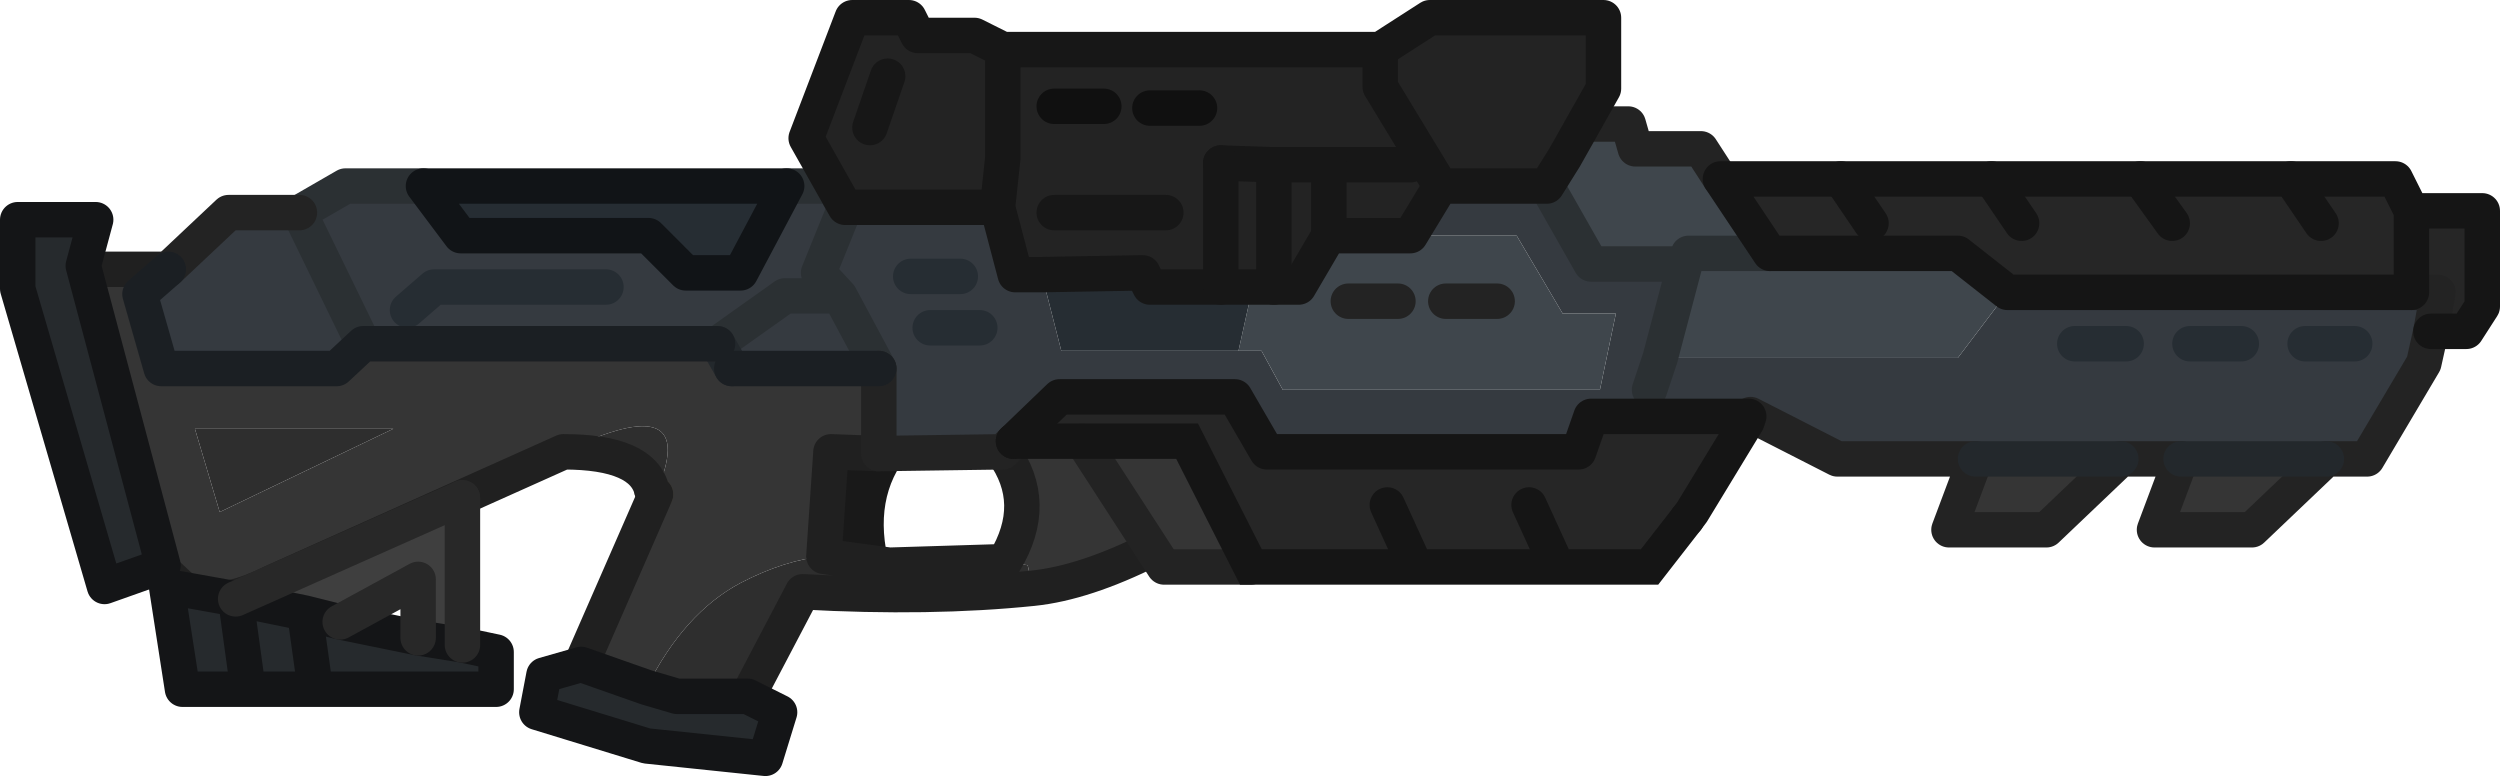 <?xml version="1.0" encoding="UTF-8" standalone="no"?>
<svg xmlns:xlink="http://www.w3.org/1999/xlink" height="21.9px" width="70.55px" xmlns="http://www.w3.org/2000/svg">
  <g transform="matrix(1.0, 0.0, 0.0, 1.0, 27.75, 8.45)">
    <path d="M-2.95 4.35 L-2.1 4.35 Q-3.15 5.6 -2.65 7.5 L-4.5 7.25 -4.3 4.3 -2.95 4.35" fill="#191919" fill-rule="evenodd" stroke="none"/>
    <path d="M-25.35 -0.85 L-23.0 -0.85 -23.8 -0.15 -23.2 1.95 Q-12.9 -0.05 -2.95 1.95 L-2.95 4.35 -4.3 4.3 -4.5 7.25 Q-5.6 7.35 -6.85 8.0 -8.45 8.85 -9.5 10.95 L-11.35 10.3 -9.25 5.5 -9.35 5.4 -9.25 5.5 Q-7.9 2.4 -11.85 4.3 L-20.1 8.0 Q-21.6 8.75 -22.45 8.3 L-23.25 7.55 -23.15 7.5 -25.35 -0.85 M0.6 7.4 Q1.6 5.75 0.55 4.3 L0.85 4.0 2.8 4.0 4.75 7.05 Q2.85 8.0 1.4 8.15 L1.25 7.5 0.6 7.4 M-22.25 3.65 L-21.55 6.0 -16.65 3.65 -22.25 3.65" fill="#353535" fill-rule="evenodd" stroke="none"/>
    <path d="M-2.65 7.5 L0.6 7.4 1.25 7.5 1.4 8.15 Q-1.5 8.45 -5.1 8.25 L-6.65 11.2 -8.65 11.2 -9.5 10.95 Q-8.45 8.85 -6.85 8.0 -5.6 7.35 -4.5 7.25 L-2.65 7.5 M-9.35 5.4 Q-9.6 4.3 -11.85 4.3 -7.9 2.4 -9.25 5.5 L-9.35 5.4 M-22.25 3.65 L-16.65 3.65 -21.55 6.0 -22.25 3.65" fill="#2e2e2e" fill-rule="evenodd" stroke="none"/>
    <path d="M-6.65 11.2 L-5.75 11.65 -6.15 12.95 -9.5 12.6 -12.6 11.65 -12.4 10.6 -11.35 10.3 -9.5 10.95 -8.65 11.2 -6.65 11.2" fill="#262a2d" fill-rule="evenodd" stroke="none"/>
    <path d="M-9.35 5.4 L-9.25 5.5" fill="none" stroke="#4b4434" stroke-linecap="round" stroke-linejoin="round" stroke-width="1.0"/>
    <path d="M-25.35 -0.85 L-23.0 -0.85 M-2.65 7.5 L0.6 7.4 Q1.6 5.75 0.55 4.3 M4.75 7.05 Q2.85 8.0 1.4 8.15 -1.5 8.45 -5.1 8.25 L-6.65 11.2 M-11.35 10.3 L-9.25 5.5 -9.35 5.4 Q-9.6 4.3 -11.85 4.3 L-20.1 8.0 Q-21.6 8.75 -22.45 8.3 L-23.25 7.55 M-2.95 4.35 L-4.3 4.3 -4.5 7.25 -2.65 7.5" fill="none" stroke="#202020" stroke-linecap="round" stroke-linejoin="round" stroke-width="1.0"/>
    <path d="M-6.65 11.2 L-5.75 11.65 -6.15 12.95 -9.5 12.6 -12.6 11.65 -12.4 10.6 -11.35 10.3 -9.5 10.95 -8.65 11.2 -6.65 11.2 Z" fill="none" stroke="#141517" stroke-linecap="round" stroke-linejoin="round" stroke-width="1.0"/>
    <path d="M-25.4 -0.95 L-23.15 7.5 -23.25 7.55 -24.8 8.1 -27.25 -0.3 -27.25 -2.25 -25.05 -2.25 -25.4 -0.95" fill="#262a2d" fill-rule="evenodd" stroke="none"/>
    <path d="M-25.4 -0.95 L-23.15 7.5 -23.25 7.55 -24.8 8.1 -27.25 -0.3 -27.25 -2.25 -25.05 -2.25 -25.4 -0.95 Z" fill="none" stroke="#141517" stroke-linecap="round" stroke-linejoin="round" stroke-width="1.0"/>
    <path d="M12.05 -1.8 L12.9 -3.2 15.9 -3.2 17.15 -1.0 19.8 -1.0 19.1 1.65 27.5 1.65 28.9 -0.2 39.7 -0.2 39.75 -0.2 40.0 -0.2 40.3 -0.2 41.05 -0.2 40.85 0.9 40.65 1.8 39.05 4.5 37.9 4.5 33.8 4.5 32.1 4.5 28.0 4.5 24.1 4.5 21.65 3.25 21.55 3.45 21.6 3.3 17.15 3.3 16.8 4.3 8.0 4.3 7.1 2.75 2.15 2.75 0.85 4.0 0.55 4.3 -2.95 4.35 -2.95 1.95 -7.1 1.95 -7.5 1.25 -17.5 1.25 -18.25 1.95 -23.2 1.95 -23.8 -0.15 -23.0 -0.85 -21.3 -2.45 -19.3 -2.45 -18.0 -3.2 -15.8 -3.2 -14.75 -1.8 -9.45 -1.8 -8.4 -0.75 -6.85 -0.75 -5.55 -3.2 -4.25 -3.2 -3.9 -2.6 0.4 -2.6 0.9 -0.7 1.65 -0.7 2.2 1.45 7.2 1.45 7.85 1.45 8.45 2.55 17.4 2.55 17.85 0.4 16.35 0.4 15.05 -1.8 12.05 -1.8 M18.8 2.55 L19.1 1.65 18.8 2.55 M35.5 1.25 L34.05 1.25 35.5 1.25 M32.25 1.25 L30.8 1.25 32.25 1.25 M38.7 1.25 L37.3 1.25 38.7 1.25 M-16.25 0.3 L-15.5 -0.35 -10.65 -0.35 -15.5 -0.35 -16.25 0.3 M-2.95 1.95 L-4.05 -0.1 -4.65 -0.75 -3.9 -2.6 -4.65 -0.75 -4.05 -0.1 -2.95 1.95 M-0.65 -0.65 L-2.05 -0.65 -0.65 -0.65 M-4.05 -0.1 L-5.6 -0.1 -7.5 1.25 -5.6 -0.1 -4.05 -0.1 M-0.1 0.8 L-1.5 0.8 -0.1 0.8 M-19.3 -2.45 L-17.5 1.25 -19.3 -2.45" fill="#353a40" fill-rule="evenodd" stroke="none"/>
    <path d="M7.6 -0.35 L8.9 -0.35 9.75 -1.8 12.05 -1.8 15.05 -1.8 16.35 0.4 17.85 0.4 17.4 2.55 8.45 2.55 7.85 1.45 7.2 1.45 7.6 -0.35 M15.9 -3.2 L16.4 -4.0 16.9 -4.95 18.2 -4.95 18.4 -4.25 20.25 -4.25 20.8 -3.4 22.2 -1.3 27.5 -1.3 28.9 -0.2 27.5 1.65 19.1 1.65 19.8 -1.0 17.15 -1.0 15.9 -3.2 M22.2 -1.3 L19.9 -1.3 19.8 -1.0 19.9 -1.3 22.2 -1.3 M11.7 0.05 L10.3 0.05 11.7 0.05 M14.5 0.05 L13.05 0.05 14.5 0.05" fill="#3f464c" fill-rule="evenodd" stroke="none"/>
    <path d="M1.65 -0.7 L4.5 -0.75 4.7 -0.35 7.6 -0.35 7.2 1.45 2.2 1.45 1.65 -0.7 M-15.8 -3.2 L-5.55 -3.2 -6.85 -0.75 -8.4 -0.75 -9.45 -1.8 -14.75 -1.8 -15.8 -3.2" fill="#262d33" fill-rule="evenodd" stroke="none"/>
    <path d="M20.8 -3.4 L24.2 -3.4 28.45 -3.4 32.65 -3.4 36.9 -3.4 39.85 -3.4 40.3 -2.5 42.3 -2.5 42.3 0.2 41.85 0.9 40.85 0.9 41.05 -0.2 40.3 -0.2 40.0 -0.2 39.75 -0.2 39.7 -0.2 28.9 -0.2 27.5 -1.3 22.2 -1.3 20.8 -3.4 M21.55 3.45 L20.0 6.0 19.85 6.2 18.8 7.55 16.2 7.55 12.2 7.55 9.15 7.55 7.55 7.55 5.75 4.0 2.8 4.0 0.85 4.0 2.15 2.75 7.1 2.75 8.0 4.3 16.8 4.3 17.15 3.3 21.6 3.3 21.55 3.45 M28.45 -3.4 L29.3 -2.15 28.45 -3.4 M24.2 -3.4 L25.05 -2.15 24.2 -3.4 M32.65 -3.4 L33.55 -2.15 32.65 -3.4 M40.3 -0.2 L40.3 -2.5 40.3 -0.2 M36.9 -3.4 L37.75 -2.15 36.9 -3.4 M11.4 5.8 L12.2 7.55 11.4 5.8 M15.4 5.8 L16.2 7.55 15.4 5.8" fill="#262626" fill-rule="evenodd" stroke="none"/>
    <path d="M37.9 4.5 L35.8 6.5 33.05 6.5 33.8 4.5 37.9 4.5 M32.1 4.5 L30.0 6.5 27.25 6.5 28.0 4.5 32.1 4.5 M7.55 7.55 L5.1 7.55 2.8 4.0 5.75 4.0 7.55 7.55" fill="#353535" fill-rule="evenodd" stroke="none"/>
    <path d="M-19.3 -2.45 L-18.0 -3.2 -15.8 -3.2 M-5.55 -3.2 L-4.25 -3.2 -3.9 -2.6 -4.65 -0.75 -4.05 -0.1 -2.95 1.95 M15.9 -3.2 L17.15 -1.0 19.8 -1.0 19.9 -1.3 22.2 -1.3 M19.1 1.65 L18.8 2.55 M19.8 -1.0 L19.1 1.65 M-7.5 1.25 L-5.6 -0.1 -4.05 -0.1 M-17.5 1.25 L-19.3 -2.45" fill="none" stroke="#2b3033" stroke-linecap="round" stroke-linejoin="round" stroke-width="1.0"/>
    <path d="M16.9 -4.95 L18.2 -4.95 18.4 -4.25 20.25 -4.25 20.8 -3.4 M40.85 0.9 L40.65 1.8 39.05 4.5 37.9 4.5 35.8 6.5 33.05 6.5 33.8 4.5 32.1 4.5 30.0 6.5 27.25 6.5 28.0 4.5 24.1 4.5 21.65 3.25 21.55 3.45 M7.55 7.55 L5.1 7.55 2.8 4.0 M0.85 4.0 L0.55 4.3 -2.95 4.35 -2.95 1.95 M-23.0 -0.85 L-21.3 -2.45 -19.3 -2.45 M40.3 -0.2 L41.05 -0.2 40.85 0.9 M13.05 0.05 L14.5 0.05 M10.3 0.05 L11.7 0.05" fill="none" stroke="#232323" stroke-linecap="round" stroke-linejoin="round" stroke-width="1.0"/>
    <path d="M19.85 6.2 L18.8 7.55 16.2 7.55 12.2 7.55 9.15 7.55 7.55 7.55 5.75 4.0 2.8 4.0 0.85 4.0 M25.05 -2.15 L24.2 -3.4 M29.3 -2.15 L28.45 -3.4 M33.55 -2.15 L32.65 -3.4 M37.75 -2.15 L36.9 -3.4 M16.2 7.55 L15.4 5.8 M12.2 7.55 L11.4 5.8" fill="none" stroke="#151515" stroke-linecap="round" stroke-linejoin="miter-clip" stroke-miterlimit="4.0" stroke-width="1.0"/>
    <path d="M20.8 -3.4 L24.2 -3.4 28.45 -3.4 32.65 -3.4 36.9 -3.4 39.85 -3.4 40.3 -2.5 42.3 -2.5 42.3 0.2 41.85 0.9 40.85 0.9 M21.55 3.45 L20.0 6.0 19.85 6.2 M22.2 -1.3 L20.8 -3.4 M28.9 -0.2 L27.5 -1.3 22.2 -1.3 M40.3 -0.2 L40.0 -0.2 39.75 -0.2 39.7 -0.2 28.9 -0.2 M40.3 -2.5 L40.3 -0.2 M0.85 4.0 L2.15 2.75 7.1 2.75 8.0 4.3 16.8 4.3 17.15 3.3 21.6 3.3 21.55 3.45" fill="none" stroke="#151515" stroke-linecap="round" stroke-linejoin="round" stroke-width="1.0"/>
    <path d="M37.3 1.25 L38.7 1.25 M30.8 1.25 L32.25 1.25 M34.05 1.25 L35.5 1.25 M-10.65 -0.35 L-15.5 -0.35 -16.25 0.3 M-2.05 -0.65 L-0.65 -0.65 M-1.5 0.8 L-0.1 0.8" fill="none" stroke="#262d33" stroke-linecap="round" stroke-linejoin="round" stroke-width="1.0"/>
    <path d="M-7.1 1.95 L-7.5 1.25 M37.9 4.5 L33.8 4.5 M32.1 4.5 L28.0 4.5" fill="none" stroke="#23282c" stroke-linecap="round" stroke-linejoin="round" stroke-width="1.0"/>
    <path d="M-2.95 1.95 L-7.1 1.95 M-7.5 1.25 L-17.5 1.25 -18.25 1.95 -23.2 1.95 -23.8 -0.15 -23.0 -0.85" fill="none" stroke="#1b1f23" stroke-linecap="round" stroke-linejoin="round" stroke-width="1.0"/>
    <path d="M-15.8 -3.2 L-5.55 -3.2 -6.85 -0.75 -8.4 -0.75 -9.45 -1.8 -14.75 -1.8 -15.8 -3.2 Z" fill="none" stroke="#111417" stroke-linecap="round" stroke-linejoin="round" stroke-width="1.0"/>
    <path d="M3.4 -5.45 L2.0 -5.45 3.4 -5.45 M0.55 -7.05 L0.55 -4.0 0.4 -2.6 0.55 -4.0 0.55 -7.05 11.2 -7.05 11.2 -6.0 12.9 -3.2 11.2 -6.0 11.2 -7.05 12.6 -7.95 17.5 -7.95 17.5 -5.95 16.4 -4.0 15.9 -3.2 12.9 -3.2 12.05 -1.8 9.75 -1.8 8.9 -0.35 8.2 -0.35 6.7 -0.35 4.7 -0.35 4.5 -0.75 1.65 -0.7 0.9 -0.7 0.4 -2.6 -3.9 -2.6 -5.0 -4.55 -3.7 -7.95 -2.1 -7.95 -1.85 -7.45 -0.25 -7.45 0.55 -7.05 M6.7 -3.85 L6.7 -0.35 6.7 -3.85 8.2 -3.8 9.75 -3.8 12.05 -3.8 9.75 -3.8 8.2 -3.8 6.7 -3.85 M9.75 -3.8 L9.75 -1.8 9.75 -3.8 M8.2 -3.8 L8.2 -0.35 8.2 -3.8 M6.1 -5.4 L4.7 -5.4 6.1 -5.4 M5.15 -2.45 L2.0 -2.45 5.15 -2.45 M-3.2 -4.85 L-2.7 -6.3 -3.2 -4.85" fill="#232323" fill-rule="evenodd" stroke="none"/>
    <path d="M2.0 -5.45 L3.4 -5.45 M4.7 -5.4 L6.1 -5.4" fill="none" stroke="#101010" stroke-linecap="round" stroke-linejoin="round" stroke-width="1.0"/>
    <path d="M0.4 -2.6 L0.55 -4.0 0.55 -7.05 -0.25 -7.45 -1.85 -7.45 -2.1 -7.95 -3.7 -7.95 -5.0 -4.55 -3.9 -2.6 0.4 -2.6 0.9 -0.7 1.65 -0.7 4.5 -0.75 4.7 -0.35 6.7 -0.35 8.2 -0.35 8.9 -0.35 9.75 -1.8 12.05 -1.8 12.9 -3.2 11.2 -6.0 11.2 -7.05 0.55 -7.05 M6.7 -3.85 L8.2 -3.8 9.75 -3.8 12.05 -3.8 M2.0 -2.45 L5.15 -2.45 M11.2 -7.05 L12.6 -7.95 17.5 -7.95 17.5 -5.95 16.4 -4.0 15.9 -3.2 12.9 -3.2" fill="none" stroke="#171717" stroke-linecap="round" stroke-linejoin="round" stroke-width="1.0"/>
    <path d="M6.7 -0.35 L6.7 -3.85 M8.2 -0.35 L8.2 -3.8 M9.75 -1.8 L9.75 -3.8 M-2.7 -6.3 L-3.2 -4.85" fill="none" stroke="#171717" stroke-linecap="round" stroke-linejoin="miter-clip" stroke-miterlimit="4.0" stroke-width="1.0"/>
    <path d="M-18.15 9.1 L-15.95 9.55 -14.7 9.75 -13.75 9.95 -13.75 11.0 -18.85 11.0 -19.15 8.85 -18.85 11.0 -20.75 11.0 -22.6 11.0 -23.05 8.1 -21.1 8.45 -19.15 8.85 -18.15 9.1 M-20.75 11.0 L-21.1 8.45 -20.75 11.0" fill="#262a2d" fill-rule="evenodd" stroke="none"/>
    <path d="M-18.15 9.1 L-19.15 8.85 -21.1 8.45 -14.7 5.6 -14.7 9.75 -15.95 9.55 -15.95 7.9 -18.15 9.1" fill="#3f3f3f" fill-rule="evenodd" stroke="none"/>
    <path d="M-15.95 9.55 L-18.15 9.1 -19.15 8.85 -18.85 11.0 -13.75 11.0 -13.75 9.95 -14.7 9.75 -15.95 9.55 M-21.1 8.45 L-19.15 8.85 M-21.1 8.45 L-20.75 11.0 -18.85 11.0 M-20.75 11.0 L-22.6 11.0 -23.05 8.1 -21.1 8.45" fill="none" stroke="#141517" stroke-linecap="round" stroke-linejoin="round" stroke-width="1.0"/>
    <path d="M-15.95 9.55 L-15.95 7.9 -18.15 9.1 M-14.7 5.6 L-21.1 8.45" fill="none" stroke="#282828" stroke-linecap="round" stroke-linejoin="round" stroke-width="1.0"/>
    <path d="M-14.7 9.75 L-14.7 5.6" fill="none" stroke="#282828" stroke-linecap="round" stroke-linejoin="miter-clip" stroke-miterlimit="4.0" stroke-width="1.0"/>
  </g>
</svg>
